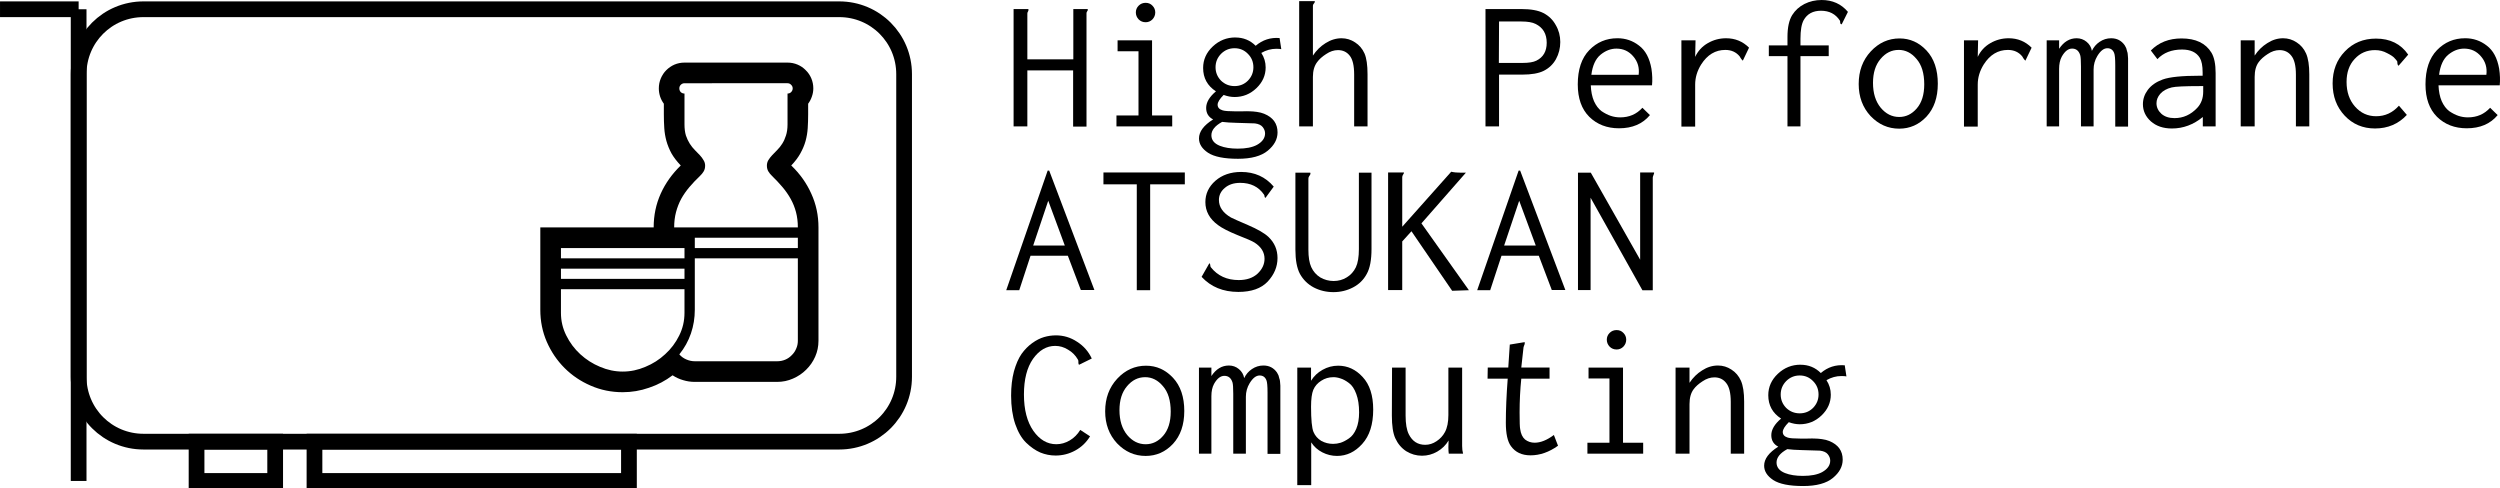 <?xml version="1.0" encoding="UTF-8" standalone="no"?>
<svg
   xmlns:dc="http://purl.org/dc/elements/1.1/"
   xmlns:cc="http://creativecommons.org/ns#"
   xmlns:rdf="http://www.w3.org/1999/02/22-rdf-syntax-ns#"
   xmlns:svg="http://www.w3.org/2000/svg"
   xmlns="http://www.w3.org/2000/svg"
   id="svg8"
   version="1.1"
   viewBox="0 0 168.54 32.903"
   height="32.903mm"
   width="168.54mm">
  <defs
     id="defs2" />
  <g
     transform="translate(-13.224,-127.516)"
     id="layer1">
    <g
       transform="matrix(0.265,0,0,0.265,12.695,127.61)"
       id="g856">
      <path
         id="rect835"
         d="m 38.5,2 h 177 c 9.141,0 16.5,7.359 16.5,16.5 v 77 c 0,9.141 -7.359,16.5 -16.5,16.5 H 38.5 C 29.359,112 22,104.641 22,95.5 v -77 C 22,9.359 29.359,2 38.5,2 Z"
         style="fill:none;stroke:#000000;stroke-width:4" />
      <path
         style="fill:none;stroke:#000000;stroke-width:4;stroke-miterlimit:10"
         d="M 22,122 V 2"
         stroke-miterlimit="10"
         pointer-events="none"
         id="path837" />
      <path
         style="fill:none;stroke:#000000;stroke-width:4;stroke-miterlimit:10"
         d="M 2,2 H 22"
         stroke-miterlimit="10"
         pointer-events="none"
         id="path839" />
      <path
         id="rect841"
         d="m 82,112 h 80 v 10 H 82 Z"
         style="fill:none;stroke:#000000;stroke-width:4" />
      <path
         id="rect843"
         d="m 52,112 h 20 v 10 H 52 Z"
         style="fill:none;stroke:#000000;stroke-width:4" />
    </g>
    <g
       id="flowRoot858"
       style="font-style:normal;font-weight:normal;font-size:40px;line-height:1.25;font-family:sans-serif;letter-spacing:0px;word-spacing:0px;fill:#000000;fill-opacity:1;stroke:none"
       transform="matrix(0.265,0,0,0.265,4.614,1.809)"
       aria-label="🍶">
      <path
         id="path893"
         style="font-size:74.667px"
         d="m 233.785,516.467 q 3.318,3.172 5.104,7.182 1.823,3.974 1.823,8.568 v 28.839 q 0,2.151 -0.839,4.047 -0.839,1.896 -2.297,3.318 -1.422,1.422 -3.354,2.26 -1.896,0.839 -4.01,0.839 H 209.249 q -1.531,0 -2.953,-0.438 -1.422,-0.401 -2.698,-1.24 -2.734,2.078 -6.016,3.172 -3.245,1.13 -6.672,1.13 -4.339,0 -8.167,-1.677 -3.792,-1.641 -6.635,-4.484 -2.844,-2.844 -4.521,-6.672 -1.641,-3.792 -1.641,-8.13 v -20.964 h 28.839 q 0,-4.594 1.786,-8.568 1.786,-3.974 5.104,-7.182 -1.495,-1.568 -2.37,-3.099 -0.839,-1.568 -1.276,-3.135 -0.438,-1.604 -0.547,-3.281 -0.109,-1.677 -0.109,-3.536 v -2.661 q -0.62,-0.839 -0.948,-1.823 -0.328,-1.021 -0.328,-2.078 0,-1.349 0.51,-2.552 0.51,-1.203 1.385,-2.078 0.911,-0.911 2.078,-1.422 1.203,-0.51 2.552,-0.51 h 26.214 q 1.349,0 2.552,0.51 1.203,0.51 2.078,1.422 0.911,0.875 1.422,2.078 0.51,1.203 0.51,2.552 0,1.057 -0.365,2.078 -0.328,0.984 -0.948,1.823 v 2.661 q 0,1.859 -0.109,3.536 -0.109,1.677 -0.547,3.281 -0.438,1.568 -1.312,3.135 -0.839,1.531 -2.333,3.099 z m -29.786,15.75 h 31.464 q 0,-2.115 -0.474,-3.901 -0.474,-1.786 -1.349,-3.354 -0.875,-1.568 -2.078,-2.99 -1.203,-1.422 -2.661,-2.844 -0.583,-0.547 -0.948,-1.167 -0.365,-0.62 -0.365,-1.458 0,-0.766 0.365,-1.385 0.401,-0.656 0.984,-1.276 0.583,-0.62 1.276,-1.312 0.693,-0.693 1.276,-1.604 0.583,-0.911 0.948,-2.078 0.401,-1.203 0.401,-2.844 v -7.839 q 0.547,0 0.911,-0.365 0.401,-0.401 0.401,-0.948 0,-0.547 -0.401,-0.911 -0.365,-0.401 -0.911,-0.401 H 206.624 q -0.547,0 -0.948,0.401 -0.365,0.365 -0.365,0.911 0,0.547 0.365,0.948 0.401,0.365 0.948,0.365 v 7.839 q 0,1.641 0.365,2.844 0.401,1.167 0.984,2.078 0.583,0.911 1.276,1.604 0.693,0.693 1.276,1.312 0.583,0.62 0.948,1.276 0.401,0.62 0.401,1.385 0,0.839 -0.365,1.458 -0.365,0.62 -0.948,1.167 -1.495,1.422 -2.698,2.844 -1.203,1.422 -2.078,2.99 -0.839,1.568 -1.312,3.354 -0.474,1.786 -0.474,3.901 z m 31.464,28.839 V 540.092 H 209.249 v 13.089 q 0,3.135 -0.984,6.016 -0.984,2.88 -2.953,5.323 0.729,0.839 1.75,1.276 1.057,0.474 2.188,0.474 h 20.964 q 1.094,0 2.042,-0.401 0.948,-0.401 1.641,-1.13 0.729,-0.693 1.13,-1.641 0.438,-0.948 0.438,-2.042 z m -44.552,7.839 q 2.953,0 5.76,-1.203 2.844,-1.167 5.031,-3.208 2.224,-2.005 3.573,-4.74 1.349,-2.698 1.349,-5.76 v -6.052 h -31.427 v 6.052 q 0,3.026 1.349,5.724 1.349,2.734 3.573,4.776 2.224,2.042 5.031,3.208 2.807,1.203 5.76,1.203 z m 15.714,-28.802 v -2.625 h -31.427 v 2.625 z m -31.427,5.214 h 31.427 v -2.589 h -31.427 z m 60.266,-7.839 v -2.625 H 209.249 v 2.625 z" />
    </g>
    <g
       id="flowRoot866"
       style="font-style:normal;font-weight:normal;font-size:40px;line-height:1.25;font-family:sans-serif;letter-spacing:0px;word-spacing:0px;fill:#000000;fill-opacity:1;stroke:none"
       transform="matrix(0.265,0,0,0.265,0.071,0.472)" />
    <g
       transform="translate(0.071,0.945)"
       id="text876"
       style="font-style:normal;font-weight:normal;font-size:10.583px;line-height:8px;font-family:sans-serif;letter-spacing:0px;word-spacing:0px;fill:#000000;fill-opacity:1;stroke:none;stroke-width:0.265"
       aria-label="High Performance
ATSUKAN
Computing">
      <path
         id="path897"
         style="font-style:normal;font-variant:normal;font-weight:normal;font-stretch:normal;font-size:12.7px;line-height:11px;font-family:'Ricty Diminished';-inkscape-font-specification:'Ricty Diminished';stroke-width:0.265"
         d="m 81.485,127.18 h 0.991 q 0.013,0.013 0.013,0.064 0,0.051 -0.038,0.114 -0.038,0.051 -0.038,0.127 v 3.086 h 3.099 v -3.391 h 0.965 q 0.013,0.013 0.013,0.051 0,0.051 -0.051,0.114 -0.038,0.051 -0.038,0.114 v 7.645 h -0.902 v -3.785 h -3.086 v 3.772 h -0.927 z" />
      <path
         id="path899"
         style="font-style:normal;font-variant:normal;font-weight:normal;font-stretch:normal;font-size:12.7px;line-height:11px;font-family:'Ricty Diminished';-inkscape-font-specification:'Ricty Diminished';stroke-width:0.265"
         d="m 89.918,126.952 q 0.191,-0.191 0.47,-0.191 0.279,0 0.457,0.191 0.191,0.191 0.191,0.457 0,0.267 -0.191,0.47 -0.191,0.191 -0.457,0.191 -0.279,0 -0.47,-0.191 -0.191,-0.203 -0.191,-0.47 0,-0.267 0.191,-0.457 z m -1.422,2.337 h 2.324 v 5.067 h 1.359 v 0.737 h -3.759 v -0.737 h 1.486 v -4.331 h -1.41 z" />
      <path
         id="path901"
         style="font-style:normal;font-variant:normal;font-weight:normal;font-stretch:normal;font-size:12.7px;line-height:11px;font-family:'Ricty Diminished';-inkscape-font-specification:'Ricty Diminished';stroke-width:0.265"
         d="m 95.544,134.788 q -0.724,0.394 -0.724,0.902 0,0.483 0.572,0.711 0.483,0.191 1.206,0.191 0.826,0 1.295,-0.254 0.546,-0.305 0.546,-0.775 0,-0.229 -0.165,-0.432 -0.152,-0.191 -0.521,-0.241 -0.013,0 -1.232,-0.038 -0.584,-0.013 -0.978,-0.064 z m 0.889,-5.69 q 0.813,0 1.372,0.559 0.699,-0.597 1.613,-0.521 l 0.114,0.749 q -0.114,-0.025 -0.343,-0.025 -0.521,0 -1.003,0.279 0.292,0.445 0.292,0.978 0,0.8 -0.622,1.397 -0.622,0.597 -1.473,0.597 -0.356,0 -0.737,-0.14 -0.406,0.406 -0.406,0.66 0,0.279 0.343,0.381 0.216,0.064 0.826,0.064 0.102,0 0.483,0 0.381,-0.013 0.546,0 0.165,0 0.445,0.038 0.279,0.038 0.495,0.127 0.902,0.368 0.902,1.257 0,0.686 -0.66,1.232 -0.66,0.546 -2.007,0.546 -1.397,0 -2.019,-0.406 -0.61,-0.406 -0.61,-0.965 0,-0.686 0.953,-1.283 -0.47,-0.241 -0.47,-0.775 0,-0.559 0.66,-1.118 -0.864,-0.559 -0.864,-1.575 0,-0.838 0.648,-1.448 0.648,-0.61 1.524,-0.61 z m -0.965,1.105 q -0.368,0.381 -0.368,0.902 0,0.521 0.368,0.902 0.381,0.368 0.914,0.368 0.533,0 0.902,-0.368 0.368,-0.381 0.368,-0.902 0,-0.533 -0.368,-0.902 -0.368,-0.381 -0.902,-0.381 -0.533,0 -0.914,0.381 z" />
      <path
         id="path903"
         style="font-style:normal;font-variant:normal;font-weight:normal;font-stretch:normal;font-size:12.7px;line-height:11px;font-family:'Ricty Diminished';-inkscape-font-specification:'Ricty Diminished';stroke-width:0.265"
         d="m 100.738,135.093 v -8.445 h 1.054 v 0.038 q 0,0.064 -0.076,0.14 -0.051,0.064 -0.051,0.127 v 3.365 q 0.343,-0.521 0.851,-0.838 0.521,-0.33 1.079,-0.33 0.495,0 0.914,0.279 0.419,0.267 0.635,0.749 0.203,0.47 0.203,1.397 v 3.518 h -0.902 v -3.493 q 0,-0.914 -0.305,-1.283 -0.292,-0.368 -0.787,-0.368 -0.406,0 -0.8,0.267 -0.394,0.254 -0.597,0.533 -0.292,0.381 -0.292,1.003 v 3.34 z" />
      <path
         id="path905"
         style="font-style:normal;font-variant:normal;font-weight:normal;font-stretch:normal;font-size:12.7px;line-height:11px;font-family:'Ricty Diminished';-inkscape-font-specification:'Ricty Diminished';stroke-width:0.265"
         d="m 114.213,128.019 -0.013,2.794 h 1.6 q 0.622,0 0.927,-0.152 0.699,-0.343 0.699,-1.206 0,-0.902 -0.749,-1.27 -0.318,-0.165 -0.965,-0.165 z m -0.914,-0.838 h 2.413 q 0.965,0 1.486,0.267 0.546,0.279 0.838,0.813 0.305,0.521 0.305,1.143 0,0.622 -0.292,1.156 -0.292,0.521 -0.826,0.787 -0.508,0.254 -1.448,0.254 h -1.562 v 3.493 h -0.914 z" />
      <path
         id="path907"
         style="font-style:normal;font-variant:normal;font-weight:normal;font-stretch:normal;font-size:12.7px;line-height:11px;font-family:'Ricty Diminished';-inkscape-font-specification:'Ricty Diminished';stroke-width:0.265"
         d="m 120.436,131.613 h 3.188 q 0.089,-0.711 -0.356,-1.232 -0.445,-0.533 -1.143,-0.533 -0.572,0 -1.079,0.419 -0.495,0.419 -0.61,1.346 z m 1.753,-2.464 q 0.826,0 1.46,0.495 0.648,0.483 0.838,1.562 0.089,0.597 0.038,1.118 h -4.128 q 0.025,0.622 0.216,1.067 0.203,0.445 0.508,0.673 0.318,0.216 0.622,0.318 0.305,0.102 0.635,0.102 0.914,0 1.499,-0.648 l 0.508,0.495 q -0.737,0.889 -2.083,0.889 -1.219,0 -2.007,-0.775 -0.775,-0.775 -0.775,-2.184 0,-1.511 0.775,-2.311 0.775,-0.8 1.892,-0.8 z" />
      <path
         id="path909"
         style="font-style:normal;font-variant:normal;font-weight:normal;font-stretch:normal;font-size:12.7px;line-height:11px;font-family:'Ricty Diminished';-inkscape-font-specification:'Ricty Diminished';stroke-width:0.265"
         d="m 126.506,129.289 h 0.953 l -0.025,1.118 q 0.279,-0.597 0.851,-0.927 0.572,-0.33 1.232,-0.33 0.914,0 1.549,0.635 l -0.419,0.876 q -0.064,-0.051 -0.14,-0.165 -0.064,-0.114 -0.076,-0.127 -0.356,-0.432 -0.965,-0.432 -1.003,0 -1.626,0.978 -0.406,0.648 -0.406,1.359 v 2.832 h -0.927 z" />
      <path
         id="path911"
         style="font-style:normal;font-variant:normal;font-weight:normal;font-stretch:normal;font-size:12.7px;line-height:11px;font-family:'Ricty Diminished';-inkscape-font-specification:'Ricty Diminished';stroke-width:0.265"
         d="m 135.955,126.571 q 1.105,0 1.778,0.8 l -0.419,0.838 q -0.089,0 -0.102,-0.102 0,-0.114 -0.025,-0.152 -0.432,-0.66 -1.27,-0.66 -0.813,0 -1.168,0.635 -0.216,0.394 -0.216,1.257 v 0.445 h 1.905 v 0.724 h -1.905 v 4.737 h -0.876 v -4.737 h -1.257 v -0.724 h 1.257 v -0.572 q 0,-0.953 0.318,-1.473 0.305,-0.483 0.826,-0.749 0.533,-0.267 1.156,-0.267 z" />
      <path
         id="path913"
         style="font-style:normal;font-variant:normal;font-weight:normal;font-stretch:normal;font-size:12.7px;line-height:11px;font-family:'Ricty Diminished';-inkscape-font-specification:'Ricty Diminished';stroke-width:0.265"
         d="m 141.15,129.936 q -0.711,0 -1.219,0.61 -0.508,0.597 -0.508,1.613 0,1.041 0.521,1.676 0.521,0.622 1.245,0.622 0.686,0 1.181,-0.572 0.508,-0.584 0.508,-1.626 0,-1.118 -0.521,-1.714 -0.508,-0.61 -1.206,-0.61 z m 2.642,2.286 q 0,1.384 -0.762,2.21 -0.762,0.813 -1.841,0.813 -1.118,0 -1.93,-0.851 -0.8,-0.864 -0.8,-2.159 0,-1.321 0.813,-2.197 0.813,-0.876 1.943,-0.876 1.054,0 1.816,0.813 0.762,0.813 0.762,2.248 z" />
      <path
         id="path915"
         style="font-style:normal;font-variant:normal;font-weight:normal;font-stretch:normal;font-size:12.7px;line-height:11px;font-family:'Ricty Diminished';-inkscape-font-specification:'Ricty Diminished';stroke-width:0.265"
         d="m 145.556,129.289 h 0.953 l -0.025,1.118 q 0.279,-0.597 0.851,-0.927 0.572,-0.33 1.232,-0.33 0.914,0 1.549,0.635 l -0.419,0.876 q -0.064,-0.051 -0.14,-0.165 -0.064,-0.114 -0.076,-0.127 -0.356,-0.432 -0.965,-0.432 -1.003,0 -1.626,0.978 -0.406,0.648 -0.406,1.359 v 2.832 h -0.927 z" />
      <path
         id="path917"
         style="font-style:normal;font-variant:normal;font-weight:normal;font-stretch:normal;font-size:12.7px;line-height:11px;font-family:'Ricty Diminished';-inkscape-font-specification:'Ricty Diminished';stroke-width:0.265"
         d="m 151.132,135.093 v -5.804 h 0.838 v 0.572 q 0.47,-0.711 1.181,-0.711 0.381,0 0.673,0.241 0.292,0.241 0.356,0.61 0.178,-0.381 0.521,-0.61 0.356,-0.241 0.775,-0.241 0.584,0 0.914,0.47 0.038,0.064 0.076,0.14 0.038,0.064 0.051,0.14 0.025,0.076 0.038,0.14 0.025,0.051 0.038,0.152 0.013,0.102 0.013,0.152 0.013,0.038 0.013,0.165 0,0.114 0,0.152 0,0.025 0,0.165 0,0.127 0,0.152 v 4.128 h -0.864 v -4.128 q 0,-0.66 -0.076,-0.838 -0.127,-0.318 -0.457,-0.318 -0.356,0 -0.673,0.521 -0.254,0.419 -0.254,0.914 v 3.835 h -0.851 v -4.039 q 0,-0.597 -0.051,-0.762 -0.14,-0.445 -0.546,-0.445 -0.394,0 -0.699,0.546 -0.178,0.33 -0.178,0.826 v 3.873 z" />
      <path
         id="path919"
         style="font-style:normal;font-variant:normal;font-weight:normal;font-stretch:normal;font-size:12.7px;line-height:11px;font-family:'Ricty Diminished';-inkscape-font-specification:'Ricty Diminished';stroke-width:0.265"
         d="m 161.685,132.375 h -0.216 q -1.537,0 -1.905,0.089 -0.508,0.127 -0.775,0.432 -0.254,0.292 -0.254,0.635 0,0.406 0.33,0.711 0.33,0.292 0.889,0.292 0.876,0 1.524,-0.686 0.406,-0.432 0.406,-1.092 z m -3.531,-2.4 q 0.8,-0.813 2.07,-0.813 1.435,0 2.019,0.965 0.279,0.47 0.279,1.372 v 3.594 h -0.864 v -0.635 q -0.94,0.775 -2.083,0.775 -0.876,0 -1.422,-0.483 -0.533,-0.483 -0.533,-1.156 0,-0.521 0.33,-0.965 0.343,-0.457 1.003,-0.699 0.699,-0.254 2.502,-0.254 h 0.191 v -0.216 q 0,-0.673 -0.191,-0.991 -0.343,-0.559 -1.194,-0.559 -1.054,0 -1.664,0.648 z" />
      <path
         id="path921"
         style="font-style:normal;font-variant:normal;font-weight:normal;font-stretch:normal;font-size:12.7px;line-height:11px;font-family:'Ricty Diminished';-inkscape-font-specification:'Ricty Diminished';stroke-width:0.265"
         d="m 164.213,135.093 v -5.804 h 0.94 v 1.029 q 0.343,-0.521 0.851,-0.838 0.508,-0.33 1.067,-0.33 0.495,0 0.914,0.279 0.419,0.267 0.635,0.749 0.216,0.495 0.216,1.397 v 3.518 h -0.902 v -3.493 q 0,-0.902 -0.318,-1.283 -0.292,-0.368 -0.787,-0.368 -0.406,0 -0.8,0.267 -0.394,0.254 -0.597,0.533 -0.279,0.368 -0.279,1.003 v 3.34 z" />
      <path
         id="path923"
         style="font-style:normal;font-variant:normal;font-weight:normal;font-stretch:normal;font-size:12.7px;line-height:11px;font-family:'Ricty Diminished';-inkscape-font-specification:'Ricty Diminished';stroke-width:0.265"
         d="m 175.503,130.254 -0.648,0.749 q -0.064,-0.038 -0.076,-0.14 0,-0.114 -0.013,-0.152 -0.064,-0.102 -0.191,-0.229 -0.114,-0.14 -0.495,-0.33 -0.368,-0.203 -0.813,-0.203 -0.826,0 -1.372,0.597 -0.546,0.584 -0.546,1.549 0,1.016 0.572,1.664 0.572,0.648 1.422,0.648 0.902,0 1.537,-0.711 l 0.533,0.622 q -0.851,0.914 -2.146,0.914 -1.232,0 -2.045,-0.864 -0.813,-0.864 -0.813,-2.172 0,-1.308 0.826,-2.159 0.826,-0.864 2.095,-0.864 1.435,0 2.172,1.079 z" />
      <path
         id="path925"
         style="font-style:normal;font-variant:normal;font-weight:normal;font-stretch:normal;font-size:12.7px;line-height:11px;font-family:'Ricty Diminished';-inkscape-font-specification:'Ricty Diminished';stroke-width:0.265"
         d="m 177.586,131.613 h 3.188 q 0.089,-0.711 -0.356,-1.232 -0.445,-0.533 -1.143,-0.533 -0.572,0 -1.079,0.419 -0.495,0.419 -0.61,1.346 z m 1.753,-2.464 q 0.826,0 1.46,0.495 0.648,0.483 0.838,1.562 0.089,0.597 0.038,1.118 h -4.128 q 0.025,0.622 0.216,1.067 0.203,0.445 0.508,0.673 0.318,0.216 0.622,0.318 0.305,0.102 0.635,0.102 0.914,0 1.499,-0.648 l 0.508,0.495 q -0.737,0.889 -2.083,0.889 -1.219,0 -2.007,-0.775 -0.775,-0.775 -0.775,-2.184 0,-1.511 0.775,-2.311 0.775,-0.8 1.892,-0.8 z" />
      <path
         id="path927"
         style="font-style:normal;font-variant:normal;font-weight:normal;font-stretch:normal;font-size:12.7px;line-height:11px;font-family:'Ricty Diminished';-inkscape-font-specification:'Ricty Diminished';stroke-width:0.265"
         d="m 84.939,143.126 -1.118,-3.023 -1.016,3.023 z m -3.95,3.01 2.794,-8.065 h 0.102 l 3.048,8.052 h -0.914 l -0.876,-2.311 h -2.515 l -0.762,2.324 z" />
      <path
         id="path929"
         style="font-style:normal;font-variant:normal;font-weight:normal;font-stretch:normal;font-size:12.7px;line-height:11px;font-family:'Ricty Diminished';-inkscape-font-specification:'Ricty Diminished';stroke-width:0.265"
         d="m 87.543,138.199 h 5.486 v 0.8 h -2.337 v 7.137 h -0.902 v -7.137 h -2.248 z" />
      <path
         id="path931"
         style="font-style:normal;font-variant:normal;font-weight:normal;font-stretch:normal;font-size:12.7px;line-height:11px;font-family:'Ricty Diminished';-inkscape-font-specification:'Ricty Diminished';stroke-width:0.265"
         d="m 99.024,139.151 -0.559,0.762 q -0.064,-0.038 -0.064,-0.114 0,-0.064 -0.038,-0.114 -0.546,-0.787 -1.6,-0.787 -0.648,0 -1.041,0.343 -0.394,0.33 -0.394,0.813 0,0.711 0.813,1.181 0.165,0.089 1.143,0.508 0.978,0.419 1.384,0.8 0.61,0.584 0.61,1.422 0,0.876 -0.66,1.587 -0.66,0.699 -1.981,0.699 -1.537,0 -2.477,-1.016 l 0.521,-0.914 q 0.064,0.025 0.064,0.127 0,0.089 0.038,0.14 0.686,0.864 1.88,0.864 0.8,0 1.27,-0.432 0.47,-0.445 0.47,-1.003 0,-0.66 -0.673,-1.092 -0.241,-0.152 -1.156,-0.508 -0.902,-0.368 -1.308,-0.673 -0.851,-0.622 -0.851,-1.549 0,-0.838 0.673,-1.435 0.686,-0.597 1.74,-0.597 1.359,0 2.197,0.991 z" />
      <path
         id="path933"
         style="font-style:normal;font-variant:normal;font-weight:normal;font-stretch:normal;font-size:12.7px;line-height:11px;font-family:'Ricty Diminished';-inkscape-font-specification:'Ricty Diminished';stroke-width:0.265"
         d="m 100.484,138.212 h 1.003 q 0.013,0.025 0.013,0.064 0,0.064 -0.089,0.178 -0.051,0.064 -0.051,0.165 v 4.788 q 0,0.749 0.191,1.168 0.203,0.445 0.61,0.699 0.419,0.241 0.902,0.241 0.483,0 0.876,-0.241 0.406,-0.241 0.622,-0.686 0.203,-0.432 0.203,-1.219 v -5.156 h 0.851 v 5.144 q 0,1.105 -0.318,1.676 -0.318,0.597 -0.927,0.914 -0.61,0.318 -1.321,0.318 -0.724,0 -1.333,-0.318 -0.597,-0.318 -0.927,-0.914 -0.305,-0.572 -0.305,-1.638 z" />
      <path
         id="path935"
         style="font-style:normal;font-variant:normal;font-weight:normal;font-stretch:normal;font-size:12.7px;line-height:11px;font-family:'Ricty Diminished';-inkscape-font-specification:'Ricty Diminished';stroke-width:0.265"
         d="m 106.733,138.199 h 1.067 q 0.013,0.051 -0.076,0.178 -0.038,0.064 -0.038,0.152 v 3.327 l 3.302,-3.708 q 0.267,0.064 0.66,0.064 h 0.33 l -2.997,3.416 3.2,4.508 -1.13,0.038 -2.743,-4.013 -0.622,0.686 v 3.277 h -0.953 z" />
      <path
         id="path937"
         style="font-style:normal;font-variant:normal;font-weight:normal;font-stretch:normal;font-size:12.7px;line-height:11px;font-family:'Ricty Diminished';-inkscape-font-specification:'Ricty Diminished';stroke-width:0.265"
         d="m 116.689,143.126 -1.118,-3.023 -1.016,3.023 z m -3.95,3.01 2.794,-8.065 h 0.102 l 3.048,8.052 h -0.914 l -0.876,-2.311 h -2.515 l -0.762,2.324 z" />
      <path
         id="path939"
         style="font-style:normal;font-variant:normal;font-weight:normal;font-stretch:normal;font-size:12.7px;line-height:11px;font-family:'Ricty Diminished';-inkscape-font-specification:'Ricty Diminished';stroke-width:0.265"
         d="m 119.534,146.124 v -7.912 h 0.864 l 3.327,5.867 v -5.88 h 0.94 q 0.013,0.064 -0.038,0.165 -0.051,0.127 -0.051,0.178 v 7.595 h -0.699 l -3.493,-6.236 v 6.223 z" />
      <path
         id="path941"
         style="font-style:normal;font-variant:normal;font-weight:normal;font-stretch:normal;font-size:12.7px;line-height:11px;font-family:'Ricty Diminished';-inkscape-font-specification:'Ricty Diminished';stroke-width:0.265"
         d="m 84.33,149.179 q 0.787,0 1.435,0.432 0.66,0.419 0.991,1.13 l -0.851,0.419 q -0.051,-0.025 -0.051,-0.127 v -0.089 q 0,-0.089 -0.038,-0.14 -0.241,-0.419 -0.66,-0.66 -0.406,-0.254 -0.864,-0.254 -0.876,0 -1.499,0.876 -0.61,0.876 -0.61,2.4 0,1.537 0.635,2.451 0.635,0.902 1.549,0.902 0.47,0 0.902,-0.254 0.432,-0.254 0.711,-0.711 l 0.66,0.432 q -0.368,0.61 -0.991,0.953 -0.622,0.343 -1.333,0.343 -0.533,0 -1.029,-0.203 -0.495,-0.216 -0.953,-0.66 -0.457,-0.445 -0.737,-1.257 -0.279,-0.826 -0.279,-1.918 0,-0.914 0.191,-1.638 0.203,-0.724 0.508,-1.168 0.318,-0.445 0.724,-0.737 0.406,-0.292 0.8,-0.406 0.394,-0.114 0.787,-0.114 z" />
      <path
         id="path943"
         style="font-style:normal;font-variant:normal;font-weight:normal;font-stretch:normal;font-size:12.7px;line-height:11px;font-family:'Ricty Diminished';-inkscape-font-specification:'Ricty Diminished';stroke-width:0.265"
         d="m 90.35,151.999 q -0.711,0 -1.219,0.61 -0.508,0.597 -0.508,1.613 0,1.041 0.521,1.676 0.521,0.622 1.245,0.622 0.686,0 1.181,-0.572 0.508,-0.584 0.508,-1.626 0,-1.118 -0.521,-1.714 -0.508,-0.61 -1.206,-0.61 z m 2.642,2.286 q 0,1.384 -0.762,2.21 -0.762,0.813 -1.841,0.813 -1.118,0 -1.93,-0.851 -0.8,-0.864 -0.8,-2.159 0,-1.321 0.813,-2.197 0.813,-0.876 1.943,-0.876 1.054,0 1.816,0.813 0.762,0.813 0.762,2.248 z" />
      <path
         id="path945"
         style="font-style:normal;font-variant:normal;font-weight:normal;font-stretch:normal;font-size:12.7px;line-height:11px;font-family:'Ricty Diminished';-inkscape-font-specification:'Ricty Diminished';stroke-width:0.265"
         d="m 93.982,157.155 v -5.804 h 0.838 v 0.572 q 0.47,-0.711 1.181,-0.711 0.381,0 0.673,0.241 0.292,0.241 0.356,0.61 0.178,-0.381 0.521,-0.61 0.356,-0.241 0.775,-0.241 0.584,0 0.914,0.47 0.038,0.064 0.076,0.14 0.038,0.064 0.051,0.14 0.025,0.076 0.038,0.14 0.025,0.051 0.038,0.152 0.013,0.102 0.013,0.152 0.013,0.038 0.013,0.165 0,0.114 0,0.152 0,0.025 0,0.165 0,0.127 0,0.152 v 4.128 h -0.864 v -4.128 q 0,-0.66 -0.076,-0.838 -0.127,-0.318 -0.457,-0.318 -0.356,0 -0.673,0.521 -0.254,0.419 -0.254,0.914 v 3.835 h -0.851 v -4.039 q 0,-0.597 -0.051,-0.762 -0.14,-0.445 -0.546,-0.445 -0.394,0 -0.699,0.546 -0.178,0.33 -0.178,0.826 v 3.873 z" />
      <path
         id="path947"
         style="font-style:normal;font-variant:normal;font-weight:normal;font-stretch:normal;font-size:12.7px;line-height:11px;font-family:'Ricty Diminished';-inkscape-font-specification:'Ricty Diminished';stroke-width:0.265"
         d="m 103.037,151.999 q -0.445,0 -0.813,0.241 -0.368,0.229 -0.533,0.61 -0.152,0.368 -0.152,1.143 0,1.308 0.165,1.702 0.165,0.381 0.521,0.597 0.368,0.203 0.8,0.203 0.254,0 0.508,-0.076 0.267,-0.089 0.559,-0.292 0.305,-0.203 0.495,-0.648 0.191,-0.457 0.191,-1.105 0,-0.737 -0.191,-1.245 -0.191,-0.521 -0.495,-0.737 -0.305,-0.229 -0.559,-0.305 -0.254,-0.089 -0.495,-0.089 z m -2.426,-0.648 h 0.927 v 0.889 q 0.292,-0.47 0.775,-0.737 0.495,-0.279 1.054,-0.279 0.953,0 1.651,0.762 0.711,0.762 0.711,2.197 0,1.499 -0.737,2.311 -0.724,0.813 -1.702,0.813 -0.521,0 -0.991,-0.241 -0.47,-0.241 -0.749,-0.673 v 2.883 h -0.94 z" />
      <path
         id="path949"
         style="font-style:normal;font-variant:normal;font-weight:normal;font-stretch:normal;font-size:12.7px;line-height:11px;font-family:'Ricty Diminished';-inkscape-font-specification:'Ricty Diminished';stroke-width:0.265"
         d="m 106.999,151.351 h 0.914 v 3.239 q 0,0.826 0.216,1.257 0.356,0.711 1.105,0.711 0.406,0 0.762,-0.241 0.368,-0.241 0.572,-0.622 0.229,-0.432 0.229,-1.143 v -3.2 h 0.927 v 5.283 q 0,0.292 0.064,0.521 h -0.965 q -0.025,-0.152 -0.025,-0.445 l 0.013,-0.445 q -0.279,0.47 -0.762,0.749 -0.483,0.279 -1.029,0.279 -0.572,0 -1.067,-0.305 -0.483,-0.318 -0.737,-0.876 -0.229,-0.508 -0.229,-1.524 z" />
      <path
         id="path951"
         style="font-style:normal;font-variant:normal;font-weight:normal;font-stretch:normal;font-size:12.7px;line-height:11px;font-family:'Ricty Diminished';-inkscape-font-specification:'Ricty Diminished';stroke-width:0.265"
         d="m 114.937,149.801 1.003,-0.165 q 0.013,0.076 0,0.114 0,0.038 -0.038,0.114 -0.025,0.064 -0.038,0.114 l -0.152,1.372 h 1.905 v 0.749 h -1.905 q -0.114,1.118 -0.114,2.273 0,0.965 0.038,1.118 0.064,0.483 0.33,0.711 0.279,0.216 0.648,0.216 0.597,0 1.295,-0.521 l 0.279,0.724 q -0.902,0.648 -1.854,0.648 -0.876,0 -1.321,-0.622 -0.343,-0.47 -0.343,-1.575 0,-1.321 0.127,-2.972 h -1.359 l 0.013,-0.749 h 1.384 z" />
      <path
         id="path953"
         style="font-style:normal;font-variant:normal;font-weight:normal;font-stretch:normal;font-size:12.7px;line-height:11px;font-family:'Ricty Diminished';-inkscape-font-specification:'Ricty Diminished';stroke-width:0.265"
         d="m 121.668,149.014 q 0.191,-0.191 0.47,-0.191 0.279,0 0.457,0.191 0.191,0.191 0.191,0.457 0,0.267 -0.191,0.47 -0.191,0.191 -0.457,0.191 -0.279,0 -0.47,-0.191 -0.191,-0.203 -0.191,-0.47 0,-0.267 0.191,-0.457 z m -1.422,2.337 h 2.324 v 5.067 h 1.359 v 0.737 h -3.759 v -0.737 h 1.486 v -4.331 h -1.41 z" />
      <path
         id="path955"
         style="font-style:normal;font-variant:normal;font-weight:normal;font-stretch:normal;font-size:12.7px;line-height:11px;font-family:'Ricty Diminished';-inkscape-font-specification:'Ricty Diminished';stroke-width:0.265"
         d="m 126.113,157.155 v -5.804 h 0.94 v 1.029 q 0.343,-0.521 0.851,-0.838 0.508,-0.33 1.067,-0.33 0.495,0 0.914,0.279 0.419,0.267 0.635,0.749 0.216,0.495 0.216,1.397 v 3.518 h -0.902 v -3.493 q 0,-0.902 -0.318,-1.283 -0.292,-0.368 -0.787,-0.368 -0.406,0 -0.8,0.267 -0.394,0.254 -0.597,0.533 -0.279,0.368 -0.279,1.003 v 3.34 z" />
      <path
         id="path957"
         style="font-style:normal;font-variant:normal;font-weight:normal;font-stretch:normal;font-size:12.7px;line-height:11px;font-family:'Ricty Diminished';-inkscape-font-specification:'Ricty Diminished';stroke-width:0.265"
         d="m 133.644,156.85 q -0.724,0.394 -0.724,0.902 0,0.483 0.572,0.711 0.483,0.191 1.206,0.191 0.826,0 1.295,-0.254 0.546,-0.305 0.546,-0.775 0,-0.229 -0.165,-0.432 -0.152,-0.191 -0.521,-0.241 -0.013,0 -1.232,-0.038 -0.584,-0.013 -0.978,-0.064 z m 0.889,-5.69 q 0.813,0 1.372,0.559 0.699,-0.597 1.613,-0.521 l 0.114,0.749 q -0.114,-0.025 -0.343,-0.025 -0.521,0 -1.003,0.279 0.292,0.445 0.292,0.978 0,0.8 -0.622,1.397 -0.622,0.597 -1.473,0.597 -0.356,0 -0.737,-0.14 -0.406,0.406 -0.406,0.66 0,0.279 0.343,0.381 0.216,0.064 0.826,0.064 0.102,0 0.483,0 0.381,-0.013 0.546,0 0.165,0 0.445,0.038 0.279,0.038 0.495,0.127 0.902,0.368 0.902,1.257 0,0.686 -0.66,1.232 -0.66,0.546 -2.007,0.546 -1.397,0 -2.019,-0.406 -0.61,-0.406 -0.61,-0.965 0,-0.686 0.953,-1.283 -0.47,-0.241 -0.47,-0.775 0,-0.559 0.66,-1.118 -0.864,-0.559 -0.864,-1.575 0,-0.838 0.648,-1.448 0.648,-0.61 1.524,-0.61 z m -0.965,1.105 q -0.368,0.381 -0.368,0.902 0,0.521 0.368,0.902 0.381,0.368 0.914,0.368 0.533,0 0.902,-0.368 0.368,-0.381 0.368,-0.902 0,-0.533 -0.368,-0.902 -0.368,-0.381 -0.902,-0.381 -0.533,0 -0.914,0.381 z" />
    </g>
  </g>
</svg>
